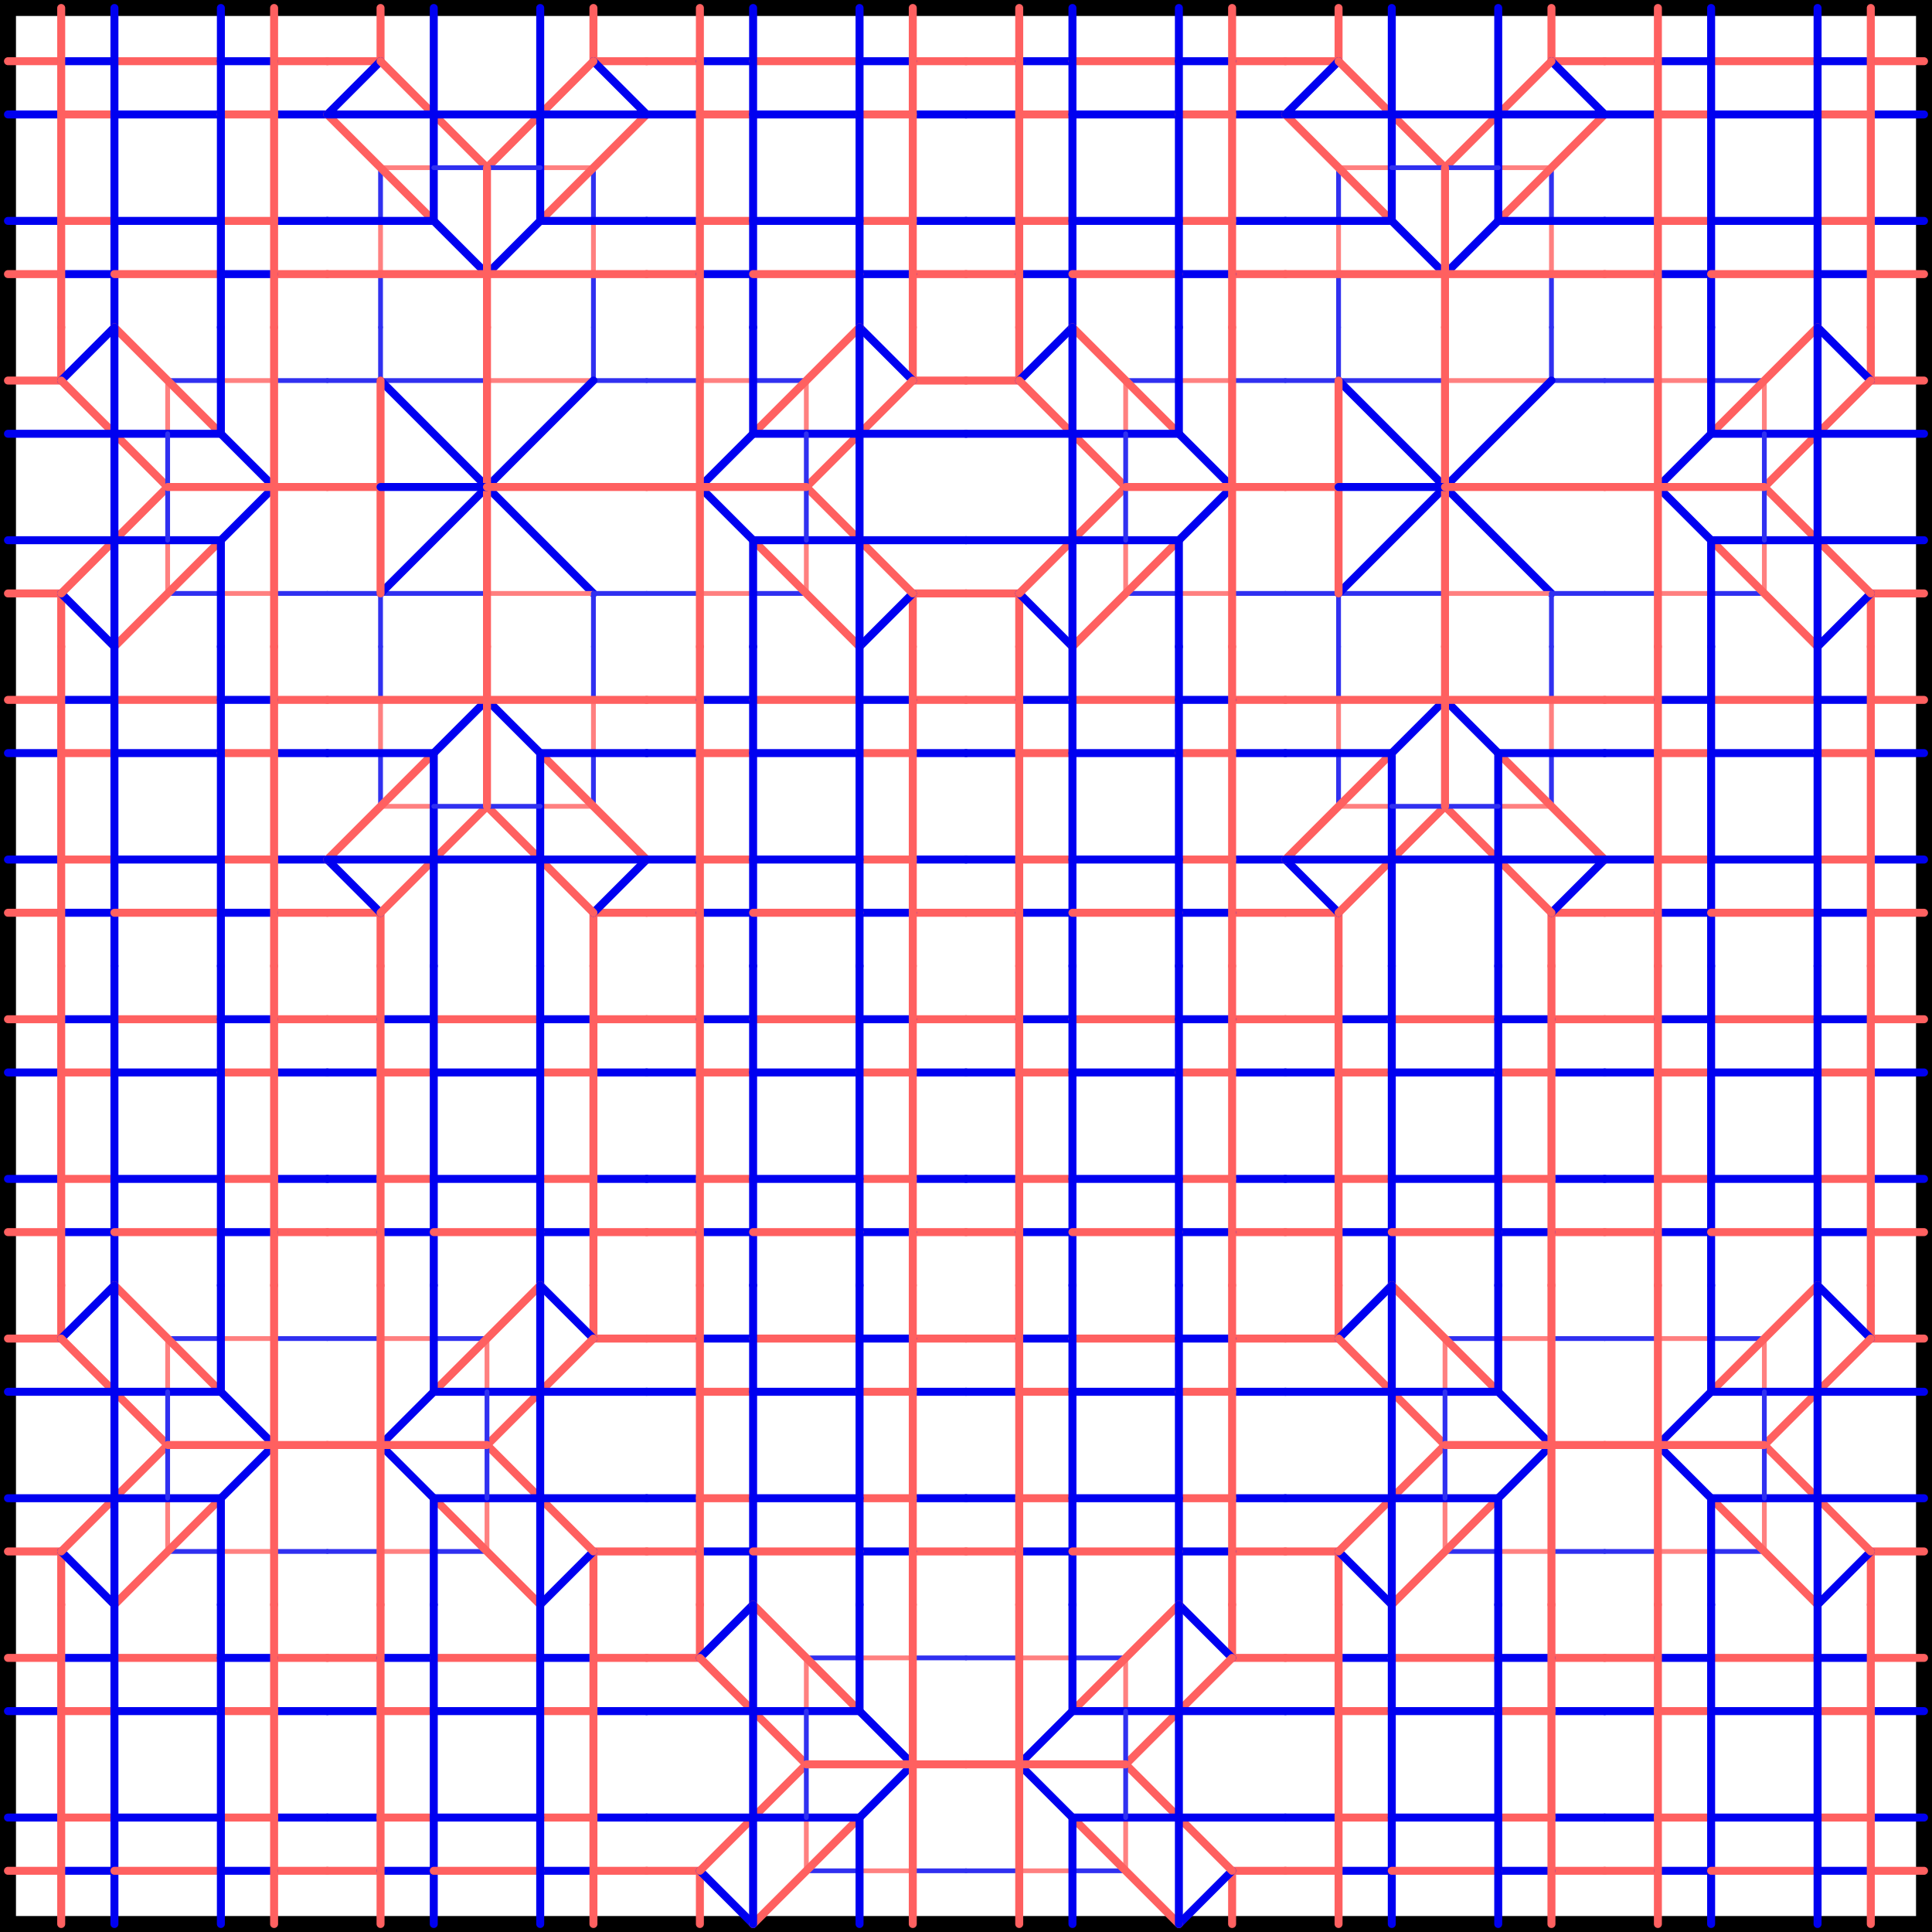 <svg xmlns="http://www.w3.org/2000/svg" version="1.1" xmlns:xlink="http://www.w3.org/1999/xlink" xmlns:svgjs="http://svgjs.com/svgjs" viewBox="-0.15 -0.15 36.3 36.3">
<style>
line, polygon { stroke-linecap: round; stroke-linejoin: round; }
.valley.f90 { stroke: #3030f0; stroke-width: 0.09; }
.valley.f180 { stroke: #0000f0; stroke-width: 0.15; }
.mountain.f90 { stroke: #ff8080; stroke-width: 0.09; }
.mountain.f180 { stroke: #ff6060; stroke-width: 0.15; }
.boundary { stroke: black; stroke-width: 0.3; fill: none; }

</style>
	<g transform="matrix(1,0,0,1,3,3)">
		<rect width="36" height="36" x="-3" y="-3" class="boundary"></rect>
		<g transform="matrix(1,0,0,1,0,0)">
			<line x1="-3" y1="-2" x2="-2" y2="-2" class="mountain f180"></line><line x1="-2" y1="-2" x2="-1" y2="-2" class="valley f180"></line><line x1="-3" y1="-1" x2="-2" y2="-1" class="valley f180"></line><line x1="-2" y1="-1" x2="-1" y2="-1" class="mountain f180"></line><line x1="-3" y1="2" x2="-2" y2="2" class="mountain f180"></line><line x1="-2" y1="2" x2="-1" y2="2" class="valley f180"></line><line x1="-3" y1="1" x2="-2" y2="1" class="valley f180"></line><line x1="-2" y1="1" x2="-1" y2="1" class="mountain f180"></line><line x1="-1" y1="-2" x2="1" y2="-2" class="mountain f180"></line><line x1="-1" y1="-1" x2="1" y2="-1" class="valley f180"></line><line x1="-2" y1="-3" x2="-2" y2="3" class="mountain f180"></line><line x1="-1" y1="-3" x2="-1" y2="3" class="valley f180"></line><line x1="3" y1="-2" x2="2" y2="-2" class="mountain f180"></line><line x1="2" y1="-2" x2="1" y2="-2" class="valley f180"></line><line x1="3" y1="-1" x2="2" y2="-1" class="valley f180"></line><line x1="2" y1="-1" x2="1" y2="-1" class="mountain f180"></line><line x1="3" y1="2" x2="2" y2="2" class="mountain f180"></line><line x1="2" y1="2" x2="1" y2="2" class="valley f180"></line><line x1="3" y1="1" x2="2" y2="1" class="valley f180"></line><line x1="2" y1="1" x2="1" y2="1" class="mountain f180"></line><line x1="-1" y1="2" x2="1" y2="2" class="mountain f180"></line><line x1="-1" y1="1" x2="1" y2="1" class="valley f180"></line><line x1="2" y1="-3" x2="2" y2="3" class="mountain f180"></line><line x1="1" y1="-3" x2="1" y2="3" class="valley f180"></line>
		</g>
		<g transform="matrix(1,0,0,1,0,6)">
			<line x1="-3" y1="-2" x2="-2" y2="-2" class="mountain f180"></line><line x1="-2" y1="-3" x2="-2" y2="-2" class="mountain f180"></line><line x1="-2" y1="-2" x2="-1" y2="-3" class="valley f180"></line><line x1="-2" y1="-2" x2="0" y2="0" class="mountain f180"></line><line x1="0" y1="-2" x2="0" y2="-1" class="mountain f90"></line><line x1="0" y1="-2" x2="1" y2="-2" class="valley f90"></line><line x1="1" y1="-2" x2="2" y2="-2" class="mountain f90"></line><line x1="2" y1="-2" x2="3" y2="-2" class="valley f90"></line><line x1="-1" y1="-3" x2="1" y2="-1" class="mountain f180"></line><line x1="1" y1="-1" x2="2" y2="0" class="valley f180"></line><line x1="-3" y1="-1" x2="1" y2="-1" class="valley f180"></line><line x1="1" y1="-3" x2="1" y2="-1" class="valley f180"></line><line x1="-3" y1="2" x2="-2" y2="2" class="mountain f180"></line><line x1="-2" y1="3" x2="-2" y2="2" class="mountain f180"></line><line x1="-2" y1="2" x2="-1" y2="3" class="valley f180"></line><line x1="-2" y1="2" x2="0" y2="0" class="mountain f180"></line><line x1="0" y1="2" x2="0" y2="1" class="mountain f90"></line><line x1="0" y1="2" x2="1" y2="2" class="valley f90"></line><line x1="1" y1="2" x2="2" y2="2" class="mountain f90"></line><line x1="2" y1="2" x2="3" y2="2" class="valley f90"></line><line x1="-1" y1="3" x2="1" y2="1" class="mountain f180"></line><line x1="1" y1="1" x2="2" y2="0" class="valley f180"></line><line x1="-3" y1="1" x2="1" y2="1" class="valley f180"></line><line x1="1" y1="3" x2="1" y2="1" class="valley f180"></line><line x1="-1" y1="-3" x2="-1" y2="3" class="valley f180"></line><line x1="0" y1="-1" x2="0" y2="1" class="valley f90"></line><line x1="2" y1="-3" x2="2" y2="3" class="mountain f180"></line><line x1="0" y1="0" x2="3" y2="0" class="mountain f180"></line>
		</g>
		<g transform="matrix(1,0,0,1,0,12)">
			<line x1="-3" y1="-2" x2="-2" y2="-2" class="mountain f180"></line><line x1="-2" y1="-2" x2="-1" y2="-2" class="valley f180"></line><line x1="-3" y1="-1" x2="-2" y2="-1" class="valley f180"></line><line x1="-2" y1="-1" x2="-1" y2="-1" class="mountain f180"></line><line x1="-3" y1="2" x2="-2" y2="2" class="mountain f180"></line><line x1="-2" y1="2" x2="-1" y2="2" class="valley f180"></line><line x1="-3" y1="1" x2="-2" y2="1" class="valley f180"></line><line x1="-2" y1="1" x2="-1" y2="1" class="mountain f180"></line><line x1="-1" y1="-2" x2="1" y2="-2" class="mountain f180"></line><line x1="-1" y1="-1" x2="1" y2="-1" class="valley f180"></line><line x1="-2" y1="-3" x2="-2" y2="3" class="mountain f180"></line><line x1="-1" y1="-3" x2="-1" y2="3" class="valley f180"></line><line x1="3" y1="-2" x2="2" y2="-2" class="mountain f180"></line><line x1="2" y1="-2" x2="1" y2="-2" class="valley f180"></line><line x1="3" y1="-1" x2="2" y2="-1" class="valley f180"></line><line x1="2" y1="-1" x2="1" y2="-1" class="mountain f180"></line><line x1="3" y1="2" x2="2" y2="2" class="mountain f180"></line><line x1="2" y1="2" x2="1" y2="2" class="valley f180"></line><line x1="3" y1="1" x2="2" y2="1" class="valley f180"></line><line x1="2" y1="1" x2="1" y2="1" class="mountain f180"></line><line x1="-1" y1="2" x2="1" y2="2" class="mountain f180"></line><line x1="-1" y1="1" x2="1" y2="1" class="valley f180"></line><line x1="2" y1="-3" x2="2" y2="3" class="mountain f180"></line><line x1="1" y1="-3" x2="1" y2="3" class="valley f180"></line>
		</g>
		<g transform="matrix(1,0,0,1,0,18)">
			<line x1="-3" y1="-2" x2="-2" y2="-2" class="mountain f180"></line><line x1="-2" y1="-2" x2="-1" y2="-2" class="valley f180"></line><line x1="-3" y1="-1" x2="-2" y2="-1" class="valley f180"></line><line x1="-2" y1="-1" x2="-1" y2="-1" class="mountain f180"></line><line x1="-3" y1="2" x2="-2" y2="2" class="mountain f180"></line><line x1="-2" y1="2" x2="-1" y2="2" class="valley f180"></line><line x1="-3" y1="1" x2="-2" y2="1" class="valley f180"></line><line x1="-2" y1="1" x2="-1" y2="1" class="mountain f180"></line><line x1="-1" y1="-2" x2="1" y2="-2" class="mountain f180"></line><line x1="-1" y1="-1" x2="1" y2="-1" class="valley f180"></line><line x1="-2" y1="-3" x2="-2" y2="3" class="mountain f180"></line><line x1="-1" y1="-3" x2="-1" y2="3" class="valley f180"></line><line x1="3" y1="-2" x2="2" y2="-2" class="mountain f180"></line><line x1="2" y1="-2" x2="1" y2="-2" class="valley f180"></line><line x1="3" y1="-1" x2="2" y2="-1" class="valley f180"></line><line x1="2" y1="-1" x2="1" y2="-1" class="mountain f180"></line><line x1="3" y1="2" x2="2" y2="2" class="mountain f180"></line><line x1="2" y1="2" x2="1" y2="2" class="valley f180"></line><line x1="3" y1="1" x2="2" y2="1" class="valley f180"></line><line x1="2" y1="1" x2="1" y2="1" class="mountain f180"></line><line x1="-1" y1="2" x2="1" y2="2" class="mountain f180"></line><line x1="-1" y1="1" x2="1" y2="1" class="valley f180"></line><line x1="2" y1="-3" x2="2" y2="3" class="mountain f180"></line><line x1="1" y1="-3" x2="1" y2="3" class="valley f180"></line>
		</g>
		<g transform="matrix(1,0,0,1,0,24)">
			<line x1="-3" y1="-2" x2="-2" y2="-2" class="mountain f180"></line><line x1="-2" y1="-3" x2="-2" y2="-2" class="mountain f180"></line><line x1="-2" y1="-2" x2="-1" y2="-3" class="valley f180"></line><line x1="-2" y1="-2" x2="0" y2="0" class="mountain f180"></line><line x1="0" y1="-2" x2="0" y2="-1" class="mountain f90"></line><line x1="0" y1="-2" x2="1" y2="-2" class="valley f90"></line><line x1="1" y1="-2" x2="2" y2="-2" class="mountain f90"></line><line x1="2" y1="-2" x2="3" y2="-2" class="valley f90"></line><line x1="-1" y1="-3" x2="1" y2="-1" class="mountain f180"></line><line x1="1" y1="-1" x2="2" y2="0" class="valley f180"></line><line x1="-3" y1="-1" x2="1" y2="-1" class="valley f180"></line><line x1="1" y1="-3" x2="1" y2="-1" class="valley f180"></line><line x1="-3" y1="2" x2="-2" y2="2" class="mountain f180"></line><line x1="-2" y1="3" x2="-2" y2="2" class="mountain f180"></line><line x1="-2" y1="2" x2="-1" y2="3" class="valley f180"></line><line x1="-2" y1="2" x2="0" y2="0" class="mountain f180"></line><line x1="0" y1="2" x2="0" y2="1" class="mountain f90"></line><line x1="0" y1="2" x2="1" y2="2" class="valley f90"></line><line x1="1" y1="2" x2="2" y2="2" class="mountain f90"></line><line x1="2" y1="2" x2="3" y2="2" class="valley f90"></line><line x1="-1" y1="3" x2="1" y2="1" class="mountain f180"></line><line x1="1" y1="1" x2="2" y2="0" class="valley f180"></line><line x1="-3" y1="1" x2="1" y2="1" class="valley f180"></line><line x1="1" y1="3" x2="1" y2="1" class="valley f180"></line><line x1="-1" y1="-3" x2="-1" y2="3" class="valley f180"></line><line x1="0" y1="-1" x2="0" y2="1" class="valley f90"></line><line x1="2" y1="-3" x2="2" y2="3" class="mountain f180"></line><line x1="0" y1="0" x2="3" y2="0" class="mountain f180"></line>
		</g>
		<g transform="matrix(1,0,0,1,0,30)">
			<line x1="-3" y1="-2" x2="-2" y2="-2" class="mountain f180"></line><line x1="-2" y1="-2" x2="-1" y2="-2" class="valley f180"></line><line x1="-3" y1="-1" x2="-2" y2="-1" class="valley f180"></line><line x1="-2" y1="-1" x2="-1" y2="-1" class="mountain f180"></line><line x1="-3" y1="2" x2="-2" y2="2" class="mountain f180"></line><line x1="-2" y1="2" x2="-1" y2="2" class="valley f180"></line><line x1="-3" y1="1" x2="-2" y2="1" class="valley f180"></line><line x1="-2" y1="1" x2="-1" y2="1" class="mountain f180"></line><line x1="-1" y1="-2" x2="1" y2="-2" class="mountain f180"></line><line x1="-1" y1="-1" x2="1" y2="-1" class="valley f180"></line><line x1="-2" y1="-3" x2="-2" y2="3" class="mountain f180"></line><line x1="-1" y1="-3" x2="-1" y2="3" class="valley f180"></line><line x1="3" y1="-2" x2="2" y2="-2" class="mountain f180"></line><line x1="2" y1="-2" x2="1" y2="-2" class="valley f180"></line><line x1="3" y1="-1" x2="2" y2="-1" class="valley f180"></line><line x1="2" y1="-1" x2="1" y2="-1" class="mountain f180"></line><line x1="3" y1="2" x2="2" y2="2" class="mountain f180"></line><line x1="2" y1="2" x2="1" y2="2" class="valley f180"></line><line x1="3" y1="1" x2="2" y2="1" class="valley f180"></line><line x1="2" y1="1" x2="1" y2="1" class="mountain f180"></line><line x1="-1" y1="2" x2="1" y2="2" class="mountain f180"></line><line x1="-1" y1="1" x2="1" y2="1" class="valley f180"></line><line x1="2" y1="-3" x2="2" y2="3" class="mountain f180"></line><line x1="1" y1="-3" x2="1" y2="3" class="valley f180"></line>
		</g>
		<g transform="matrix(6.123233995736766e-17,1,-1,6.123233995736766e-17,6,0)">
			<line x1="-3" y1="-2" x2="-2" y2="-2" class="mountain f180"></line><line x1="-2" y1="-3" x2="-2" y2="-2" class="mountain f180"></line><line x1="-2" y1="-2" x2="-1" y2="-3" class="valley f180"></line><line x1="-2" y1="-2" x2="0" y2="0" class="mountain f180"></line><line x1="0" y1="-2" x2="0" y2="-1" class="mountain f90"></line><line x1="0" y1="-2" x2="1" y2="-2" class="valley f90"></line><line x1="1" y1="-2" x2="2" y2="-2" class="mountain f90"></line><line x1="2" y1="-2" x2="3" y2="-2" class="valley f90"></line><line x1="-1" y1="-3" x2="1" y2="-1" class="mountain f180"></line><line x1="1" y1="-1" x2="2" y2="0" class="valley f180"></line><line x1="-3" y1="-1" x2="1" y2="-1" class="valley f180"></line><line x1="1" y1="-3" x2="1" y2="-1" class="valley f180"></line><line x1="-3" y1="2" x2="-2" y2="2" class="mountain f180"></line><line x1="-2" y1="3" x2="-2" y2="2" class="mountain f180"></line><line x1="-2" y1="2" x2="-1" y2="3" class="valley f180"></line><line x1="-2" y1="2" x2="0" y2="0" class="mountain f180"></line><line x1="0" y1="2" x2="0" y2="1" class="mountain f90"></line><line x1="0" y1="2" x2="1" y2="2" class="valley f90"></line><line x1="1" y1="2" x2="2" y2="2" class="mountain f90"></line><line x1="2" y1="2" x2="3" y2="2" class="valley f90"></line><line x1="-1" y1="3" x2="1" y2="1" class="mountain f180"></line><line x1="1" y1="1" x2="2" y2="0" class="valley f180"></line><line x1="-3" y1="1" x2="1" y2="1" class="valley f180"></line><line x1="1" y1="3" x2="1" y2="1" class="valley f180"></line><line x1="-1" y1="-3" x2="-1" y2="3" class="valley f180"></line><line x1="0" y1="-1" x2="0" y2="1" class="valley f90"></line><line x1="2" y1="-3" x2="2" y2="3" class="mountain f180"></line><line x1="0" y1="0" x2="3" y2="0" class="mountain f180"></line>
		</g>
		<g transform="matrix(1,0,0,1,6,6)">
			<line x1="-3" y1="-2" x2="0" y2="-2" class="valley f90"></line><line x1="0" y1="-2" x2="2" y2="-2" class="mountain f90"></line><line x1="2" y1="-2" x2="3" y2="-2" class="valley f90"></line><line x1="-2" y1="-3" x2="-2" y2="-2" class="valley f90"></line><line x1="-2" y1="-2" x2="2" y2="2" class="valley f180"></line><line x1="2" y1="-3" x2="2" y2="-2" class="valley f90"></line><line x1="-3" y1="2" x2="0" y2="2" class="valley f90"></line><line x1="0" y1="2" x2="2" y2="2" class="mountain f90"></line><line x1="2" y1="2" x2="3" y2="2" class="valley f90"></line><line x1="-2" y1="3" x2="-2" y2="2" class="valley f90"></line><line x1="-2" y1="2" x2="2" y2="-2" class="valley f180"></line><line x1="2" y1="3" x2="2" y2="2" class="valley f90"></line><line x1="-2" y1="-2" x2="-2" y2="2" class="mountain f180"></line><line x1="0" y1="-3" x2="0" y2="3" class="mountain f180"></line><line x1="-3" y1="0" x2="-2" y2="0" class="mountain f180"></line><line x1="-2" y1="0" x2="0" y2="0" class="valley f180"></line><line x1="0" y1="0" x2="3" y2="0" class="mountain f180"></line>
		</g>
		<g transform="matrix(6.123233995736766e-17,-1,1,6.123233995736766e-17,6,12)">
			<line x1="-3" y1="-2" x2="-2" y2="-2" class="mountain f180"></line><line x1="-2" y1="-3" x2="-2" y2="-2" class="mountain f180"></line><line x1="-2" y1="-2" x2="-1" y2="-3" class="valley f180"></line><line x1="-2" y1="-2" x2="0" y2="0" class="mountain f180"></line><line x1="0" y1="-2" x2="0" y2="-1" class="mountain f90"></line><line x1="0" y1="-2" x2="1" y2="-2" class="valley f90"></line><line x1="1" y1="-2" x2="2" y2="-2" class="mountain f90"></line><line x1="2" y1="-2" x2="3" y2="-2" class="valley f90"></line><line x1="-1" y1="-3" x2="1" y2="-1" class="mountain f180"></line><line x1="1" y1="-1" x2="2" y2="0" class="valley f180"></line><line x1="-3" y1="-1" x2="1" y2="-1" class="valley f180"></line><line x1="1" y1="-3" x2="1" y2="-1" class="valley f180"></line><line x1="-3" y1="2" x2="-2" y2="2" class="mountain f180"></line><line x1="-2" y1="3" x2="-2" y2="2" class="mountain f180"></line><line x1="-2" y1="2" x2="-1" y2="3" class="valley f180"></line><line x1="-2" y1="2" x2="0" y2="0" class="mountain f180"></line><line x1="0" y1="2" x2="0" y2="1" class="mountain f90"></line><line x1="0" y1="2" x2="1" y2="2" class="valley f90"></line><line x1="1" y1="2" x2="2" y2="2" class="mountain f90"></line><line x1="2" y1="2" x2="3" y2="2" class="valley f90"></line><line x1="-1" y1="3" x2="1" y2="1" class="mountain f180"></line><line x1="1" y1="1" x2="2" y2="0" class="valley f180"></line><line x1="-3" y1="1" x2="1" y2="1" class="valley f180"></line><line x1="1" y1="3" x2="1" y2="1" class="valley f180"></line><line x1="-1" y1="-3" x2="-1" y2="3" class="valley f180"></line><line x1="0" y1="-1" x2="0" y2="1" class="valley f90"></line><line x1="2" y1="-3" x2="2" y2="3" class="mountain f180"></line><line x1="0" y1="0" x2="3" y2="0" class="mountain f180"></line>
		</g>
		<g transform="matrix(1,0,0,1,6,18)">
			<line x1="-3" y1="-2" x2="-2" y2="-2" class="mountain f180"></line><line x1="-2" y1="-2" x2="-1" y2="-2" class="valley f180"></line><line x1="-3" y1="-1" x2="-2" y2="-1" class="valley f180"></line><line x1="-2" y1="-1" x2="-1" y2="-1" class="mountain f180"></line><line x1="-3" y1="2" x2="-2" y2="2" class="mountain f180"></line><line x1="-2" y1="2" x2="-1" y2="2" class="valley f180"></line><line x1="-3" y1="1" x2="-2" y2="1" class="valley f180"></line><line x1="-2" y1="1" x2="-1" y2="1" class="mountain f180"></line><line x1="-1" y1="-2" x2="1" y2="-2" class="mountain f180"></line><line x1="-1" y1="-1" x2="1" y2="-1" class="valley f180"></line><line x1="-2" y1="-3" x2="-2" y2="3" class="mountain f180"></line><line x1="-1" y1="-3" x2="-1" y2="3" class="valley f180"></line><line x1="3" y1="-2" x2="2" y2="-2" class="mountain f180"></line><line x1="2" y1="-2" x2="1" y2="-2" class="valley f180"></line><line x1="3" y1="-1" x2="2" y2="-1" class="valley f180"></line><line x1="2" y1="-1" x2="1" y2="-1" class="mountain f180"></line><line x1="3" y1="2" x2="2" y2="2" class="mountain f180"></line><line x1="2" y1="2" x2="1" y2="2" class="valley f180"></line><line x1="3" y1="1" x2="2" y2="1" class="valley f180"></line><line x1="2" y1="1" x2="1" y2="1" class="mountain f180"></line><line x1="-1" y1="2" x2="1" y2="2" class="mountain f180"></line><line x1="-1" y1="1" x2="1" y2="1" class="valley f180"></line><line x1="2" y1="-3" x2="2" y2="3" class="mountain f180"></line><line x1="1" y1="-3" x2="1" y2="3" class="valley f180"></line>
		</g>
		<g transform="matrix(-1,1.2246467991473532e-16,-1.2246467991473532e-16,-1,6,24)">
			<line x1="-3" y1="-2" x2="-2" y2="-2" class="mountain f180"></line><line x1="-2" y1="-3" x2="-2" y2="-2" class="mountain f180"></line><line x1="-2" y1="-2" x2="-1" y2="-3" class="valley f180"></line><line x1="-2" y1="-2" x2="0" y2="0" class="mountain f180"></line><line x1="0" y1="-2" x2="0" y2="-1" class="mountain f90"></line><line x1="0" y1="-2" x2="1" y2="-2" class="valley f90"></line><line x1="1" y1="-2" x2="2" y2="-2" class="mountain f90"></line><line x1="2" y1="-2" x2="3" y2="-2" class="valley f90"></line><line x1="-1" y1="-3" x2="1" y2="-1" class="mountain f180"></line><line x1="1" y1="-1" x2="2" y2="0" class="valley f180"></line><line x1="-3" y1="-1" x2="1" y2="-1" class="valley f180"></line><line x1="1" y1="-3" x2="1" y2="-1" class="valley f180"></line><line x1="-3" y1="2" x2="-2" y2="2" class="mountain f180"></line><line x1="-2" y1="3" x2="-2" y2="2" class="mountain f180"></line><line x1="-2" y1="2" x2="-1" y2="3" class="valley f180"></line><line x1="-2" y1="2" x2="0" y2="0" class="mountain f180"></line><line x1="0" y1="2" x2="0" y2="1" class="mountain f90"></line><line x1="0" y1="2" x2="1" y2="2" class="valley f90"></line><line x1="1" y1="2" x2="2" y2="2" class="mountain f90"></line><line x1="2" y1="2" x2="3" y2="2" class="valley f90"></line><line x1="-1" y1="3" x2="1" y2="1" class="mountain f180"></line><line x1="1" y1="1" x2="2" y2="0" class="valley f180"></line><line x1="-3" y1="1" x2="1" y2="1" class="valley f180"></line><line x1="1" y1="3" x2="1" y2="1" class="valley f180"></line><line x1="-1" y1="-3" x2="-1" y2="3" class="valley f180"></line><line x1="0" y1="-1" x2="0" y2="1" class="valley f90"></line><line x1="2" y1="-3" x2="2" y2="3" class="mountain f180"></line><line x1="0" y1="0" x2="3" y2="0" class="mountain f180"></line>
		</g>
		<g transform="matrix(1,0,0,1,6,30)">
			<line x1="-3" y1="-2" x2="-2" y2="-2" class="mountain f180"></line><line x1="-2" y1="-2" x2="-1" y2="-2" class="valley f180"></line><line x1="-3" y1="-1" x2="-2" y2="-1" class="valley f180"></line><line x1="-2" y1="-1" x2="-1" y2="-1" class="mountain f180"></line><line x1="-3" y1="2" x2="-2" y2="2" class="mountain f180"></line><line x1="-2" y1="2" x2="-1" y2="2" class="valley f180"></line><line x1="-3" y1="1" x2="-2" y2="1" class="valley f180"></line><line x1="-2" y1="1" x2="-1" y2="1" class="mountain f180"></line><line x1="-1" y1="-2" x2="1" y2="-2" class="mountain f180"></line><line x1="-1" y1="-1" x2="1" y2="-1" class="valley f180"></line><line x1="-2" y1="-3" x2="-2" y2="3" class="mountain f180"></line><line x1="-1" y1="-3" x2="-1" y2="3" class="valley f180"></line><line x1="3" y1="-2" x2="2" y2="-2" class="mountain f180"></line><line x1="2" y1="-2" x2="1" y2="-2" class="valley f180"></line><line x1="3" y1="-1" x2="2" y2="-1" class="valley f180"></line><line x1="2" y1="-1" x2="1" y2="-1" class="mountain f180"></line><line x1="3" y1="2" x2="2" y2="2" class="mountain f180"></line><line x1="2" y1="2" x2="1" y2="2" class="valley f180"></line><line x1="3" y1="1" x2="2" y2="1" class="valley f180"></line><line x1="2" y1="1" x2="1" y2="1" class="mountain f180"></line><line x1="-1" y1="2" x2="1" y2="2" class="mountain f180"></line><line x1="-1" y1="1" x2="1" y2="1" class="valley f180"></line><line x1="2" y1="-3" x2="2" y2="3" class="mountain f180"></line><line x1="1" y1="-3" x2="1" y2="3" class="valley f180"></line>
		</g>
		<g transform="matrix(1,0,0,1,12,0)">
			<line x1="-3" y1="-2" x2="-2" y2="-2" class="mountain f180"></line><line x1="-2" y1="-2" x2="-1" y2="-2" class="valley f180"></line><line x1="-3" y1="-1" x2="-2" y2="-1" class="valley f180"></line><line x1="-2" y1="-1" x2="-1" y2="-1" class="mountain f180"></line><line x1="-3" y1="2" x2="-2" y2="2" class="mountain f180"></line><line x1="-2" y1="2" x2="-1" y2="2" class="valley f180"></line><line x1="-3" y1="1" x2="-2" y2="1" class="valley f180"></line><line x1="-2" y1="1" x2="-1" y2="1" class="mountain f180"></line><line x1="-1" y1="-2" x2="1" y2="-2" class="mountain f180"></line><line x1="-1" y1="-1" x2="1" y2="-1" class="valley f180"></line><line x1="-2" y1="-3" x2="-2" y2="3" class="mountain f180"></line><line x1="-1" y1="-3" x2="-1" y2="3" class="valley f180"></line><line x1="3" y1="-2" x2="2" y2="-2" class="mountain f180"></line><line x1="2" y1="-2" x2="1" y2="-2" class="valley f180"></line><line x1="3" y1="-1" x2="2" y2="-1" class="valley f180"></line><line x1="2" y1="-1" x2="1" y2="-1" class="mountain f180"></line><line x1="3" y1="2" x2="2" y2="2" class="mountain f180"></line><line x1="2" y1="2" x2="1" y2="2" class="valley f180"></line><line x1="3" y1="1" x2="2" y2="1" class="valley f180"></line><line x1="2" y1="1" x2="1" y2="1" class="mountain f180"></line><line x1="-1" y1="2" x2="1" y2="2" class="mountain f180"></line><line x1="-1" y1="1" x2="1" y2="1" class="valley f180"></line><line x1="2" y1="-3" x2="2" y2="3" class="mountain f180"></line><line x1="1" y1="-3" x2="1" y2="3" class="valley f180"></line>
		</g>
		<g transform="matrix(-1,1.2246467991473532e-16,-1.2246467991473532e-16,-1,12,6)">
			<line x1="-3" y1="-2" x2="-2" y2="-2" class="mountain f180"></line><line x1="-2" y1="-3" x2="-2" y2="-2" class="mountain f180"></line><line x1="-2" y1="-2" x2="-1" y2="-3" class="valley f180"></line><line x1="-2" y1="-2" x2="0" y2="0" class="mountain f180"></line><line x1="0" y1="-2" x2="0" y2="-1" class="mountain f90"></line><line x1="0" y1="-2" x2="1" y2="-2" class="valley f90"></line><line x1="1" y1="-2" x2="2" y2="-2" class="mountain f90"></line><line x1="2" y1="-2" x2="3" y2="-2" class="valley f90"></line><line x1="-1" y1="-3" x2="1" y2="-1" class="mountain f180"></line><line x1="1" y1="-1" x2="2" y2="0" class="valley f180"></line><line x1="-3" y1="-1" x2="1" y2="-1" class="valley f180"></line><line x1="1" y1="-3" x2="1" y2="-1" class="valley f180"></line><line x1="-3" y1="2" x2="-2" y2="2" class="mountain f180"></line><line x1="-2" y1="3" x2="-2" y2="2" class="mountain f180"></line><line x1="-2" y1="2" x2="-1" y2="3" class="valley f180"></line><line x1="-2" y1="2" x2="0" y2="0" class="mountain f180"></line><line x1="0" y1="2" x2="0" y2="1" class="mountain f90"></line><line x1="0" y1="2" x2="1" y2="2" class="valley f90"></line><line x1="1" y1="2" x2="2" y2="2" class="mountain f90"></line><line x1="2" y1="2" x2="3" y2="2" class="valley f90"></line><line x1="-1" y1="3" x2="1" y2="1" class="mountain f180"></line><line x1="1" y1="1" x2="2" y2="0" class="valley f180"></line><line x1="-3" y1="1" x2="1" y2="1" class="valley f180"></line><line x1="1" y1="3" x2="1" y2="1" class="valley f180"></line><line x1="-1" y1="-3" x2="-1" y2="3" class="valley f180"></line><line x1="0" y1="-1" x2="0" y2="1" class="valley f90"></line><line x1="2" y1="-3" x2="2" y2="3" class="mountain f180"></line><line x1="0" y1="0" x2="3" y2="0" class="mountain f180"></line>
		</g>
		<g transform="matrix(1,0,0,1,12,12)">
			<line x1="-3" y1="-2" x2="-2" y2="-2" class="mountain f180"></line><line x1="-2" y1="-2" x2="-1" y2="-2" class="valley f180"></line><line x1="-3" y1="-1" x2="-2" y2="-1" class="valley f180"></line><line x1="-2" y1="-1" x2="-1" y2="-1" class="mountain f180"></line><line x1="-3" y1="2" x2="-2" y2="2" class="mountain f180"></line><line x1="-2" y1="2" x2="-1" y2="2" class="valley f180"></line><line x1="-3" y1="1" x2="-2" y2="1" class="valley f180"></line><line x1="-2" y1="1" x2="-1" y2="1" class="mountain f180"></line><line x1="-1" y1="-2" x2="1" y2="-2" class="mountain f180"></line><line x1="-1" y1="-1" x2="1" y2="-1" class="valley f180"></line><line x1="-2" y1="-3" x2="-2" y2="3" class="mountain f180"></line><line x1="-1" y1="-3" x2="-1" y2="3" class="valley f180"></line><line x1="3" y1="-2" x2="2" y2="-2" class="mountain f180"></line><line x1="2" y1="-2" x2="1" y2="-2" class="valley f180"></line><line x1="3" y1="-1" x2="2" y2="-1" class="valley f180"></line><line x1="2" y1="-1" x2="1" y2="-1" class="mountain f180"></line><line x1="3" y1="2" x2="2" y2="2" class="mountain f180"></line><line x1="2" y1="2" x2="1" y2="2" class="valley f180"></line><line x1="3" y1="1" x2="2" y2="1" class="valley f180"></line><line x1="2" y1="1" x2="1" y2="1" class="mountain f180"></line><line x1="-1" y1="2" x2="1" y2="2" class="mountain f180"></line><line x1="-1" y1="1" x2="1" y2="1" class="valley f180"></line><line x1="2" y1="-3" x2="2" y2="3" class="mountain f180"></line><line x1="1" y1="-3" x2="1" y2="3" class="valley f180"></line>
		</g>
		<g transform="matrix(1,0,0,1,12,18)">
			<line x1="-3" y1="-2" x2="-2" y2="-2" class="mountain f180"></line><line x1="-2" y1="-2" x2="-1" y2="-2" class="valley f180"></line><line x1="-3" y1="-1" x2="-2" y2="-1" class="valley f180"></line><line x1="-2" y1="-1" x2="-1" y2="-1" class="mountain f180"></line><line x1="-3" y1="2" x2="-2" y2="2" class="mountain f180"></line><line x1="-2" y1="2" x2="-1" y2="2" class="valley f180"></line><line x1="-3" y1="1" x2="-2" y2="1" class="valley f180"></line><line x1="-2" y1="1" x2="-1" y2="1" class="mountain f180"></line><line x1="-1" y1="-2" x2="1" y2="-2" class="mountain f180"></line><line x1="-1" y1="-1" x2="1" y2="-1" class="valley f180"></line><line x1="-2" y1="-3" x2="-2" y2="3" class="mountain f180"></line><line x1="-1" y1="-3" x2="-1" y2="3" class="valley f180"></line><line x1="3" y1="-2" x2="2" y2="-2" class="mountain f180"></line><line x1="2" y1="-2" x2="1" y2="-2" class="valley f180"></line><line x1="3" y1="-1" x2="2" y2="-1" class="valley f180"></line><line x1="2" y1="-1" x2="1" y2="-1" class="mountain f180"></line><line x1="3" y1="2" x2="2" y2="2" class="mountain f180"></line><line x1="2" y1="2" x2="1" y2="2" class="valley f180"></line><line x1="3" y1="1" x2="2" y2="1" class="valley f180"></line><line x1="2" y1="1" x2="1" y2="1" class="mountain f180"></line><line x1="-1" y1="2" x2="1" y2="2" class="mountain f180"></line><line x1="-1" y1="1" x2="1" y2="1" class="valley f180"></line><line x1="2" y1="-3" x2="2" y2="3" class="mountain f180"></line><line x1="1" y1="-3" x2="1" y2="3" class="valley f180"></line>
		</g>
		<g transform="matrix(1,0,0,1,12,24)">
			<line x1="-3" y1="-2" x2="-2" y2="-2" class="mountain f180"></line><line x1="-2" y1="-2" x2="-1" y2="-2" class="valley f180"></line><line x1="-3" y1="-1" x2="-2" y2="-1" class="valley f180"></line><line x1="-2" y1="-1" x2="-1" y2="-1" class="mountain f180"></line><line x1="-3" y1="2" x2="-2" y2="2" class="mountain f180"></line><line x1="-2" y1="2" x2="-1" y2="2" class="valley f180"></line><line x1="-3" y1="1" x2="-2" y2="1" class="valley f180"></line><line x1="-2" y1="1" x2="-1" y2="1" class="mountain f180"></line><line x1="-1" y1="-2" x2="1" y2="-2" class="mountain f180"></line><line x1="-1" y1="-1" x2="1" y2="-1" class="valley f180"></line><line x1="-2" y1="-3" x2="-2" y2="3" class="mountain f180"></line><line x1="-1" y1="-3" x2="-1" y2="3" class="valley f180"></line><line x1="3" y1="-2" x2="2" y2="-2" class="mountain f180"></line><line x1="2" y1="-2" x2="1" y2="-2" class="valley f180"></line><line x1="3" y1="-1" x2="2" y2="-1" class="valley f180"></line><line x1="2" y1="-1" x2="1" y2="-1" class="mountain f180"></line><line x1="3" y1="2" x2="2" y2="2" class="mountain f180"></line><line x1="2" y1="2" x2="1" y2="2" class="valley f180"></line><line x1="3" y1="1" x2="2" y2="1" class="valley f180"></line><line x1="2" y1="1" x2="1" y2="1" class="mountain f180"></line><line x1="-1" y1="2" x2="1" y2="2" class="mountain f180"></line><line x1="-1" y1="1" x2="1" y2="1" class="valley f180"></line><line x1="2" y1="-3" x2="2" y2="3" class="mountain f180"></line><line x1="1" y1="-3" x2="1" y2="3" class="valley f180"></line>
		</g>
		<g transform="matrix(1,0,0,1,12,30)">
			<line x1="-3" y1="-2" x2="-2" y2="-2" class="mountain f180"></line><line x1="-2" y1="-3" x2="-2" y2="-2" class="mountain f180"></line><line x1="-2" y1="-2" x2="-1" y2="-3" class="valley f180"></line><line x1="-2" y1="-2" x2="0" y2="0" class="mountain f180"></line><line x1="0" y1="-2" x2="0" y2="-1" class="mountain f90"></line><line x1="0" y1="-2" x2="1" y2="-2" class="valley f90"></line><line x1="1" y1="-2" x2="2" y2="-2" class="mountain f90"></line><line x1="2" y1="-2" x2="3" y2="-2" class="valley f90"></line><line x1="-1" y1="-3" x2="1" y2="-1" class="mountain f180"></line><line x1="1" y1="-1" x2="2" y2="0" class="valley f180"></line><line x1="-3" y1="-1" x2="1" y2="-1" class="valley f180"></line><line x1="1" y1="-3" x2="1" y2="-1" class="valley f180"></line><line x1="-3" y1="2" x2="-2" y2="2" class="mountain f180"></line><line x1="-2" y1="3" x2="-2" y2="2" class="mountain f180"></line><line x1="-2" y1="2" x2="-1" y2="3" class="valley f180"></line><line x1="-2" y1="2" x2="0" y2="0" class="mountain f180"></line><line x1="0" y1="2" x2="0" y2="1" class="mountain f90"></line><line x1="0" y1="2" x2="1" y2="2" class="valley f90"></line><line x1="1" y1="2" x2="2" y2="2" class="mountain f90"></line><line x1="2" y1="2" x2="3" y2="2" class="valley f90"></line><line x1="-1" y1="3" x2="1" y2="1" class="mountain f180"></line><line x1="1" y1="1" x2="2" y2="0" class="valley f180"></line><line x1="-3" y1="1" x2="1" y2="1" class="valley f180"></line><line x1="1" y1="3" x2="1" y2="1" class="valley f180"></line><line x1="-1" y1="-3" x2="-1" y2="3" class="valley f180"></line><line x1="0" y1="-1" x2="0" y2="1" class="valley f90"></line><line x1="2" y1="-3" x2="2" y2="3" class="mountain f180"></line><line x1="0" y1="0" x2="3" y2="0" class="mountain f180"></line>
		</g>
		<g transform="matrix(1,0,0,1,18,0)">
			<line x1="-3" y1="-2" x2="-2" y2="-2" class="mountain f180"></line><line x1="-2" y1="-2" x2="-1" y2="-2" class="valley f180"></line><line x1="-3" y1="-1" x2="-2" y2="-1" class="valley f180"></line><line x1="-2" y1="-1" x2="-1" y2="-1" class="mountain f180"></line><line x1="-3" y1="2" x2="-2" y2="2" class="mountain f180"></line><line x1="-2" y1="2" x2="-1" y2="2" class="valley f180"></line><line x1="-3" y1="1" x2="-2" y2="1" class="valley f180"></line><line x1="-2" y1="1" x2="-1" y2="1" class="mountain f180"></line><line x1="-1" y1="-2" x2="1" y2="-2" class="mountain f180"></line><line x1="-1" y1="-1" x2="1" y2="-1" class="valley f180"></line><line x1="-2" y1="-3" x2="-2" y2="3" class="mountain f180"></line><line x1="-1" y1="-3" x2="-1" y2="3" class="valley f180"></line><line x1="3" y1="-2" x2="2" y2="-2" class="mountain f180"></line><line x1="2" y1="-2" x2="1" y2="-2" class="valley f180"></line><line x1="3" y1="-1" x2="2" y2="-1" class="valley f180"></line><line x1="2" y1="-1" x2="1" y2="-1" class="mountain f180"></line><line x1="3" y1="2" x2="2" y2="2" class="mountain f180"></line><line x1="2" y1="2" x2="1" y2="2" class="valley f180"></line><line x1="3" y1="1" x2="2" y2="1" class="valley f180"></line><line x1="2" y1="1" x2="1" y2="1" class="mountain f180"></line><line x1="-1" y1="2" x2="1" y2="2" class="mountain f180"></line><line x1="-1" y1="1" x2="1" y2="1" class="valley f180"></line><line x1="2" y1="-3" x2="2" y2="3" class="mountain f180"></line><line x1="1" y1="-3" x2="1" y2="3" class="valley f180"></line>
		</g>
		<g transform="matrix(1,0,0,1,18,6)">
			<line x1="-3" y1="-2" x2="-2" y2="-2" class="mountain f180"></line><line x1="-2" y1="-3" x2="-2" y2="-2" class="mountain f180"></line><line x1="-2" y1="-2" x2="-1" y2="-3" class="valley f180"></line><line x1="-2" y1="-2" x2="0" y2="0" class="mountain f180"></line><line x1="0" y1="-2" x2="0" y2="-1" class="mountain f90"></line><line x1="0" y1="-2" x2="1" y2="-2" class="valley f90"></line><line x1="1" y1="-2" x2="2" y2="-2" class="mountain f90"></line><line x1="2" y1="-2" x2="3" y2="-2" class="valley f90"></line><line x1="-1" y1="-3" x2="1" y2="-1" class="mountain f180"></line><line x1="1" y1="-1" x2="2" y2="0" class="valley f180"></line><line x1="-3" y1="-1" x2="1" y2="-1" class="valley f180"></line><line x1="1" y1="-3" x2="1" y2="-1" class="valley f180"></line><line x1="-3" y1="2" x2="-2" y2="2" class="mountain f180"></line><line x1="-2" y1="3" x2="-2" y2="2" class="mountain f180"></line><line x1="-2" y1="2" x2="-1" y2="3" class="valley f180"></line><line x1="-2" y1="2" x2="0" y2="0" class="mountain f180"></line><line x1="0" y1="2" x2="0" y2="1" class="mountain f90"></line><line x1="0" y1="2" x2="1" y2="2" class="valley f90"></line><line x1="1" y1="2" x2="2" y2="2" class="mountain f90"></line><line x1="2" y1="2" x2="3" y2="2" class="valley f90"></line><line x1="-1" y1="3" x2="1" y2="1" class="mountain f180"></line><line x1="1" y1="1" x2="2" y2="0" class="valley f180"></line><line x1="-3" y1="1" x2="1" y2="1" class="valley f180"></line><line x1="1" y1="3" x2="1" y2="1" class="valley f180"></line><line x1="-1" y1="-3" x2="-1" y2="3" class="valley f180"></line><line x1="0" y1="-1" x2="0" y2="1" class="valley f90"></line><line x1="2" y1="-3" x2="2" y2="3" class="mountain f180"></line><line x1="0" y1="0" x2="3" y2="0" class="mountain f180"></line>
		</g>
		<g transform="matrix(1,0,0,1,18,12)">
			<line x1="-3" y1="-2" x2="-2" y2="-2" class="mountain f180"></line><line x1="-2" y1="-2" x2="-1" y2="-2" class="valley f180"></line><line x1="-3" y1="-1" x2="-2" y2="-1" class="valley f180"></line><line x1="-2" y1="-1" x2="-1" y2="-1" class="mountain f180"></line><line x1="-3" y1="2" x2="-2" y2="2" class="mountain f180"></line><line x1="-2" y1="2" x2="-1" y2="2" class="valley f180"></line><line x1="-3" y1="1" x2="-2" y2="1" class="valley f180"></line><line x1="-2" y1="1" x2="-1" y2="1" class="mountain f180"></line><line x1="-1" y1="-2" x2="1" y2="-2" class="mountain f180"></line><line x1="-1" y1="-1" x2="1" y2="-1" class="valley f180"></line><line x1="-2" y1="-3" x2="-2" y2="3" class="mountain f180"></line><line x1="-1" y1="-3" x2="-1" y2="3" class="valley f180"></line><line x1="3" y1="-2" x2="2" y2="-2" class="mountain f180"></line><line x1="2" y1="-2" x2="1" y2="-2" class="valley f180"></line><line x1="3" y1="-1" x2="2" y2="-1" class="valley f180"></line><line x1="2" y1="-1" x2="1" y2="-1" class="mountain f180"></line><line x1="3" y1="2" x2="2" y2="2" class="mountain f180"></line><line x1="2" y1="2" x2="1" y2="2" class="valley f180"></line><line x1="3" y1="1" x2="2" y2="1" class="valley f180"></line><line x1="2" y1="1" x2="1" y2="1" class="mountain f180"></line><line x1="-1" y1="2" x2="1" y2="2" class="mountain f180"></line><line x1="-1" y1="1" x2="1" y2="1" class="valley f180"></line><line x1="2" y1="-3" x2="2" y2="3" class="mountain f180"></line><line x1="1" y1="-3" x2="1" y2="3" class="valley f180"></line>
		</g>
		<g transform="matrix(1,0,0,1,18,18)">
			<line x1="-3" y1="-2" x2="-2" y2="-2" class="mountain f180"></line><line x1="-2" y1="-2" x2="-1" y2="-2" class="valley f180"></line><line x1="-3" y1="-1" x2="-2" y2="-1" class="valley f180"></line><line x1="-2" y1="-1" x2="-1" y2="-1" class="mountain f180"></line><line x1="-3" y1="2" x2="-2" y2="2" class="mountain f180"></line><line x1="-2" y1="2" x2="-1" y2="2" class="valley f180"></line><line x1="-3" y1="1" x2="-2" y2="1" class="valley f180"></line><line x1="-2" y1="1" x2="-1" y2="1" class="mountain f180"></line><line x1="-1" y1="-2" x2="1" y2="-2" class="mountain f180"></line><line x1="-1" y1="-1" x2="1" y2="-1" class="valley f180"></line><line x1="-2" y1="-3" x2="-2" y2="3" class="mountain f180"></line><line x1="-1" y1="-3" x2="-1" y2="3" class="valley f180"></line><line x1="3" y1="-2" x2="2" y2="-2" class="mountain f180"></line><line x1="2" y1="-2" x2="1" y2="-2" class="valley f180"></line><line x1="3" y1="-1" x2="2" y2="-1" class="valley f180"></line><line x1="2" y1="-1" x2="1" y2="-1" class="mountain f180"></line><line x1="3" y1="2" x2="2" y2="2" class="mountain f180"></line><line x1="2" y1="2" x2="1" y2="2" class="valley f180"></line><line x1="3" y1="1" x2="2" y2="1" class="valley f180"></line><line x1="2" y1="1" x2="1" y2="1" class="mountain f180"></line><line x1="-1" y1="2" x2="1" y2="2" class="mountain f180"></line><line x1="-1" y1="1" x2="1" y2="1" class="valley f180"></line><line x1="2" y1="-3" x2="2" y2="3" class="mountain f180"></line><line x1="1" y1="-3" x2="1" y2="3" class="valley f180"></line>
		</g>
		<g transform="matrix(1,0,0,1,18,24)">
			<line x1="-3" y1="-2" x2="-2" y2="-2" class="mountain f180"></line><line x1="-2" y1="-2" x2="-1" y2="-2" class="valley f180"></line><line x1="-3" y1="-1" x2="-2" y2="-1" class="valley f180"></line><line x1="-2" y1="-1" x2="-1" y2="-1" class="mountain f180"></line><line x1="-3" y1="2" x2="-2" y2="2" class="mountain f180"></line><line x1="-2" y1="2" x2="-1" y2="2" class="valley f180"></line><line x1="-3" y1="1" x2="-2" y2="1" class="valley f180"></line><line x1="-2" y1="1" x2="-1" y2="1" class="mountain f180"></line><line x1="-1" y1="-2" x2="1" y2="-2" class="mountain f180"></line><line x1="-1" y1="-1" x2="1" y2="-1" class="valley f180"></line><line x1="-2" y1="-3" x2="-2" y2="3" class="mountain f180"></line><line x1="-1" y1="-3" x2="-1" y2="3" class="valley f180"></line><line x1="3" y1="-2" x2="2" y2="-2" class="mountain f180"></line><line x1="2" y1="-2" x2="1" y2="-2" class="valley f180"></line><line x1="3" y1="-1" x2="2" y2="-1" class="valley f180"></line><line x1="2" y1="-1" x2="1" y2="-1" class="mountain f180"></line><line x1="3" y1="2" x2="2" y2="2" class="mountain f180"></line><line x1="2" y1="2" x2="1" y2="2" class="valley f180"></line><line x1="3" y1="1" x2="2" y2="1" class="valley f180"></line><line x1="2" y1="1" x2="1" y2="1" class="mountain f180"></line><line x1="-1" y1="2" x2="1" y2="2" class="mountain f180"></line><line x1="-1" y1="1" x2="1" y2="1" class="valley f180"></line><line x1="2" y1="-3" x2="2" y2="3" class="mountain f180"></line><line x1="1" y1="-3" x2="1" y2="3" class="valley f180"></line>
		</g>
		<g transform="matrix(-1,1.2246467991473532e-16,-1.2246467991473532e-16,-1,18,30)">
			<line x1="-3" y1="-2" x2="-2" y2="-2" class="mountain f180"></line><line x1="-2" y1="-3" x2="-2" y2="-2" class="mountain f180"></line><line x1="-2" y1="-2" x2="-1" y2="-3" class="valley f180"></line><line x1="-2" y1="-2" x2="0" y2="0" class="mountain f180"></line><line x1="0" y1="-2" x2="0" y2="-1" class="mountain f90"></line><line x1="0" y1="-2" x2="1" y2="-2" class="valley f90"></line><line x1="1" y1="-2" x2="2" y2="-2" class="mountain f90"></line><line x1="2" y1="-2" x2="3" y2="-2" class="valley f90"></line><line x1="-1" y1="-3" x2="1" y2="-1" class="mountain f180"></line><line x1="1" y1="-1" x2="2" y2="0" class="valley f180"></line><line x1="-3" y1="-1" x2="1" y2="-1" class="valley f180"></line><line x1="1" y1="-3" x2="1" y2="-1" class="valley f180"></line><line x1="-3" y1="2" x2="-2" y2="2" class="mountain f180"></line><line x1="-2" y1="3" x2="-2" y2="2" class="mountain f180"></line><line x1="-2" y1="2" x2="-1" y2="3" class="valley f180"></line><line x1="-2" y1="2" x2="0" y2="0" class="mountain f180"></line><line x1="0" y1="2" x2="0" y2="1" class="mountain f90"></line><line x1="0" y1="2" x2="1" y2="2" class="valley f90"></line><line x1="1" y1="2" x2="2" y2="2" class="mountain f90"></line><line x1="2" y1="2" x2="3" y2="2" class="valley f90"></line><line x1="-1" y1="3" x2="1" y2="1" class="mountain f180"></line><line x1="1" y1="1" x2="2" y2="0" class="valley f180"></line><line x1="-3" y1="1" x2="1" y2="1" class="valley f180"></line><line x1="1" y1="3" x2="1" y2="1" class="valley f180"></line><line x1="-1" y1="-3" x2="-1" y2="3" class="valley f180"></line><line x1="0" y1="-1" x2="0" y2="1" class="valley f90"></line><line x1="2" y1="-3" x2="2" y2="3" class="mountain f180"></line><line x1="0" y1="0" x2="3" y2="0" class="mountain f180"></line>
		</g>
		<g transform="matrix(6.123233995736766e-17,1,-1,6.123233995736766e-17,24,0)">
			<line x1="-3" y1="-2" x2="-2" y2="-2" class="mountain f180"></line><line x1="-2" y1="-3" x2="-2" y2="-2" class="mountain f180"></line><line x1="-2" y1="-2" x2="-1" y2="-3" class="valley f180"></line><line x1="-2" y1="-2" x2="0" y2="0" class="mountain f180"></line><line x1="0" y1="-2" x2="0" y2="-1" class="mountain f90"></line><line x1="0" y1="-2" x2="1" y2="-2" class="valley f90"></line><line x1="1" y1="-2" x2="2" y2="-2" class="mountain f90"></line><line x1="2" y1="-2" x2="3" y2="-2" class="valley f90"></line><line x1="-1" y1="-3" x2="1" y2="-1" class="mountain f180"></line><line x1="1" y1="-1" x2="2" y2="0" class="valley f180"></line><line x1="-3" y1="-1" x2="1" y2="-1" class="valley f180"></line><line x1="1" y1="-3" x2="1" y2="-1" class="valley f180"></line><line x1="-3" y1="2" x2="-2" y2="2" class="mountain f180"></line><line x1="-2" y1="3" x2="-2" y2="2" class="mountain f180"></line><line x1="-2" y1="2" x2="-1" y2="3" class="valley f180"></line><line x1="-2" y1="2" x2="0" y2="0" class="mountain f180"></line><line x1="0" y1="2" x2="0" y2="1" class="mountain f90"></line><line x1="0" y1="2" x2="1" y2="2" class="valley f90"></line><line x1="1" y1="2" x2="2" y2="2" class="mountain f90"></line><line x1="2" y1="2" x2="3" y2="2" class="valley f90"></line><line x1="-1" y1="3" x2="1" y2="1" class="mountain f180"></line><line x1="1" y1="1" x2="2" y2="0" class="valley f180"></line><line x1="-3" y1="1" x2="1" y2="1" class="valley f180"></line><line x1="1" y1="3" x2="1" y2="1" class="valley f180"></line><line x1="-1" y1="-3" x2="-1" y2="3" class="valley f180"></line><line x1="0" y1="-1" x2="0" y2="1" class="valley f90"></line><line x1="2" y1="-3" x2="2" y2="3" class="mountain f180"></line><line x1="0" y1="0" x2="3" y2="0" class="mountain f180"></line>
		</g>
		<g transform="matrix(1,0,0,1,24,6)">
			<line x1="-3" y1="-2" x2="0" y2="-2" class="valley f90"></line><line x1="0" y1="-2" x2="2" y2="-2" class="mountain f90"></line><line x1="2" y1="-2" x2="3" y2="-2" class="valley f90"></line><line x1="-2" y1="-3" x2="-2" y2="-2" class="valley f90"></line><line x1="-2" y1="-2" x2="2" y2="2" class="valley f180"></line><line x1="2" y1="-3" x2="2" y2="-2" class="valley f90"></line><line x1="-3" y1="2" x2="0" y2="2" class="valley f90"></line><line x1="0" y1="2" x2="2" y2="2" class="mountain f90"></line><line x1="2" y1="2" x2="3" y2="2" class="valley f90"></line><line x1="-2" y1="3" x2="-2" y2="2" class="valley f90"></line><line x1="-2" y1="2" x2="2" y2="-2" class="valley f180"></line><line x1="2" y1="3" x2="2" y2="2" class="valley f90"></line><line x1="-2" y1="-2" x2="-2" y2="2" class="mountain f180"></line><line x1="0" y1="-3" x2="0" y2="3" class="mountain f180"></line><line x1="-3" y1="0" x2="-2" y2="0" class="mountain f180"></line><line x1="-2" y1="0" x2="0" y2="0" class="valley f180"></line><line x1="0" y1="0" x2="3" y2="0" class="mountain f180"></line>
		</g>
		<g transform="matrix(6.123233995736766e-17,-1,1,6.123233995736766e-17,24,12)">
			<line x1="-3" y1="-2" x2="-2" y2="-2" class="mountain f180"></line><line x1="-2" y1="-3" x2="-2" y2="-2" class="mountain f180"></line><line x1="-2" y1="-2" x2="-1" y2="-3" class="valley f180"></line><line x1="-2" y1="-2" x2="0" y2="0" class="mountain f180"></line><line x1="0" y1="-2" x2="0" y2="-1" class="mountain f90"></line><line x1="0" y1="-2" x2="1" y2="-2" class="valley f90"></line><line x1="1" y1="-2" x2="2" y2="-2" class="mountain f90"></line><line x1="2" y1="-2" x2="3" y2="-2" class="valley f90"></line><line x1="-1" y1="-3" x2="1" y2="-1" class="mountain f180"></line><line x1="1" y1="-1" x2="2" y2="0" class="valley f180"></line><line x1="-3" y1="-1" x2="1" y2="-1" class="valley f180"></line><line x1="1" y1="-3" x2="1" y2="-1" class="valley f180"></line><line x1="-3" y1="2" x2="-2" y2="2" class="mountain f180"></line><line x1="-2" y1="3" x2="-2" y2="2" class="mountain f180"></line><line x1="-2" y1="2" x2="-1" y2="3" class="valley f180"></line><line x1="-2" y1="2" x2="0" y2="0" class="mountain f180"></line><line x1="0" y1="2" x2="0" y2="1" class="mountain f90"></line><line x1="0" y1="2" x2="1" y2="2" class="valley f90"></line><line x1="1" y1="2" x2="2" y2="2" class="mountain f90"></line><line x1="2" y1="2" x2="3" y2="2" class="valley f90"></line><line x1="-1" y1="3" x2="1" y2="1" class="mountain f180"></line><line x1="1" y1="1" x2="2" y2="0" class="valley f180"></line><line x1="-3" y1="1" x2="1" y2="1" class="valley f180"></line><line x1="1" y1="3" x2="1" y2="1" class="valley f180"></line><line x1="-1" y1="-3" x2="-1" y2="3" class="valley f180"></line><line x1="0" y1="-1" x2="0" y2="1" class="valley f90"></line><line x1="2" y1="-3" x2="2" y2="3" class="mountain f180"></line><line x1="0" y1="0" x2="3" y2="0" class="mountain f180"></line>
		</g>
		<g transform="matrix(1,0,0,1,24,18)">
			<line x1="-3" y1="-2" x2="-2" y2="-2" class="mountain f180"></line><line x1="-2" y1="-2" x2="-1" y2="-2" class="valley f180"></line><line x1="-3" y1="-1" x2="-2" y2="-1" class="valley f180"></line><line x1="-2" y1="-1" x2="-1" y2="-1" class="mountain f180"></line><line x1="-3" y1="2" x2="-2" y2="2" class="mountain f180"></line><line x1="-2" y1="2" x2="-1" y2="2" class="valley f180"></line><line x1="-3" y1="1" x2="-2" y2="1" class="valley f180"></line><line x1="-2" y1="1" x2="-1" y2="1" class="mountain f180"></line><line x1="-1" y1="-2" x2="1" y2="-2" class="mountain f180"></line><line x1="-1" y1="-1" x2="1" y2="-1" class="valley f180"></line><line x1="-2" y1="-3" x2="-2" y2="3" class="mountain f180"></line><line x1="-1" y1="-3" x2="-1" y2="3" class="valley f180"></line><line x1="3" y1="-2" x2="2" y2="-2" class="mountain f180"></line><line x1="2" y1="-2" x2="1" y2="-2" class="valley f180"></line><line x1="3" y1="-1" x2="2" y2="-1" class="valley f180"></line><line x1="2" y1="-1" x2="1" y2="-1" class="mountain f180"></line><line x1="3" y1="2" x2="2" y2="2" class="mountain f180"></line><line x1="2" y1="2" x2="1" y2="2" class="valley f180"></line><line x1="3" y1="1" x2="2" y2="1" class="valley f180"></line><line x1="2" y1="1" x2="1" y2="1" class="mountain f180"></line><line x1="-1" y1="2" x2="1" y2="2" class="mountain f180"></line><line x1="-1" y1="1" x2="1" y2="1" class="valley f180"></line><line x1="2" y1="-3" x2="2" y2="3" class="mountain f180"></line><line x1="1" y1="-3" x2="1" y2="3" class="valley f180"></line>
		</g>
		<g transform="matrix(1,0,0,1,24,24)">
			<line x1="-3" y1="-2" x2="-2" y2="-2" class="mountain f180"></line><line x1="-2" y1="-3" x2="-2" y2="-2" class="mountain f180"></line><line x1="-2" y1="-2" x2="-1" y2="-3" class="valley f180"></line><line x1="-2" y1="-2" x2="0" y2="0" class="mountain f180"></line><line x1="0" y1="-2" x2="0" y2="-1" class="mountain f90"></line><line x1="0" y1="-2" x2="1" y2="-2" class="valley f90"></line><line x1="1" y1="-2" x2="2" y2="-2" class="mountain f90"></line><line x1="2" y1="-2" x2="3" y2="-2" class="valley f90"></line><line x1="-1" y1="-3" x2="1" y2="-1" class="mountain f180"></line><line x1="1" y1="-1" x2="2" y2="0" class="valley f180"></line><line x1="-3" y1="-1" x2="1" y2="-1" class="valley f180"></line><line x1="1" y1="-3" x2="1" y2="-1" class="valley f180"></line><line x1="-3" y1="2" x2="-2" y2="2" class="mountain f180"></line><line x1="-2" y1="3" x2="-2" y2="2" class="mountain f180"></line><line x1="-2" y1="2" x2="-1" y2="3" class="valley f180"></line><line x1="-2" y1="2" x2="0" y2="0" class="mountain f180"></line><line x1="0" y1="2" x2="0" y2="1" class="mountain f90"></line><line x1="0" y1="2" x2="1" y2="2" class="valley f90"></line><line x1="1" y1="2" x2="2" y2="2" class="mountain f90"></line><line x1="2" y1="2" x2="3" y2="2" class="valley f90"></line><line x1="-1" y1="3" x2="1" y2="1" class="mountain f180"></line><line x1="1" y1="1" x2="2" y2="0" class="valley f180"></line><line x1="-3" y1="1" x2="1" y2="1" class="valley f180"></line><line x1="1" y1="3" x2="1" y2="1" class="valley f180"></line><line x1="-1" y1="-3" x2="-1" y2="3" class="valley f180"></line><line x1="0" y1="-1" x2="0" y2="1" class="valley f90"></line><line x1="2" y1="-3" x2="2" y2="3" class="mountain f180"></line><line x1="0" y1="0" x2="3" y2="0" class="mountain f180"></line>
		</g>
		<g transform="matrix(1,0,0,1,24,30)">
			<line x1="-3" y1="-2" x2="-2" y2="-2" class="mountain f180"></line><line x1="-2" y1="-2" x2="-1" y2="-2" class="valley f180"></line><line x1="-3" y1="-1" x2="-2" y2="-1" class="valley f180"></line><line x1="-2" y1="-1" x2="-1" y2="-1" class="mountain f180"></line><line x1="-3" y1="2" x2="-2" y2="2" class="mountain f180"></line><line x1="-2" y1="2" x2="-1" y2="2" class="valley f180"></line><line x1="-3" y1="1" x2="-2" y2="1" class="valley f180"></line><line x1="-2" y1="1" x2="-1" y2="1" class="mountain f180"></line><line x1="-1" y1="-2" x2="1" y2="-2" class="mountain f180"></line><line x1="-1" y1="-1" x2="1" y2="-1" class="valley f180"></line><line x1="-2" y1="-3" x2="-2" y2="3" class="mountain f180"></line><line x1="-1" y1="-3" x2="-1" y2="3" class="valley f180"></line><line x1="3" y1="-2" x2="2" y2="-2" class="mountain f180"></line><line x1="2" y1="-2" x2="1" y2="-2" class="valley f180"></line><line x1="3" y1="-1" x2="2" y2="-1" class="valley f180"></line><line x1="2" y1="-1" x2="1" y2="-1" class="mountain f180"></line><line x1="3" y1="2" x2="2" y2="2" class="mountain f180"></line><line x1="2" y1="2" x2="1" y2="2" class="valley f180"></line><line x1="3" y1="1" x2="2" y2="1" class="valley f180"></line><line x1="2" y1="1" x2="1" y2="1" class="mountain f180"></line><line x1="-1" y1="2" x2="1" y2="2" class="mountain f180"></line><line x1="-1" y1="1" x2="1" y2="1" class="valley f180"></line><line x1="2" y1="-3" x2="2" y2="3" class="mountain f180"></line><line x1="1" y1="-3" x2="1" y2="3" class="valley f180"></line>
		</g>
		<g transform="matrix(1,0,0,1,30,0)">
			<line x1="-3" y1="-2" x2="-2" y2="-2" class="mountain f180"></line><line x1="-2" y1="-2" x2="-1" y2="-2" class="valley f180"></line><line x1="-3" y1="-1" x2="-2" y2="-1" class="valley f180"></line><line x1="-2" y1="-1" x2="-1" y2="-1" class="mountain f180"></line><line x1="-3" y1="2" x2="-2" y2="2" class="mountain f180"></line><line x1="-2" y1="2" x2="-1" y2="2" class="valley f180"></line><line x1="-3" y1="1" x2="-2" y2="1" class="valley f180"></line><line x1="-2" y1="1" x2="-1" y2="1" class="mountain f180"></line><line x1="-1" y1="-2" x2="1" y2="-2" class="mountain f180"></line><line x1="-1" y1="-1" x2="1" y2="-1" class="valley f180"></line><line x1="-2" y1="-3" x2="-2" y2="3" class="mountain f180"></line><line x1="-1" y1="-3" x2="-1" y2="3" class="valley f180"></line><line x1="3" y1="-2" x2="2" y2="-2" class="mountain f180"></line><line x1="2" y1="-2" x2="1" y2="-2" class="valley f180"></line><line x1="3" y1="-1" x2="2" y2="-1" class="valley f180"></line><line x1="2" y1="-1" x2="1" y2="-1" class="mountain f180"></line><line x1="3" y1="2" x2="2" y2="2" class="mountain f180"></line><line x1="2" y1="2" x2="1" y2="2" class="valley f180"></line><line x1="3" y1="1" x2="2" y2="1" class="valley f180"></line><line x1="2" y1="1" x2="1" y2="1" class="mountain f180"></line><line x1="-1" y1="2" x2="1" y2="2" class="mountain f180"></line><line x1="-1" y1="1" x2="1" y2="1" class="valley f180"></line><line x1="2" y1="-3" x2="2" y2="3" class="mountain f180"></line><line x1="1" y1="-3" x2="1" y2="3" class="valley f180"></line>
		</g>
		<g transform="matrix(-1,1.2246467991473532e-16,-1.2246467991473532e-16,-1,30,6)">
			<line x1="-3" y1="-2" x2="-2" y2="-2" class="mountain f180"></line><line x1="-2" y1="-3" x2="-2" y2="-2" class="mountain f180"></line><line x1="-2" y1="-2" x2="-1" y2="-3" class="valley f180"></line><line x1="-2" y1="-2" x2="0" y2="0" class="mountain f180"></line><line x1="0" y1="-2" x2="0" y2="-1" class="mountain f90"></line><line x1="0" y1="-2" x2="1" y2="-2" class="valley f90"></line><line x1="1" y1="-2" x2="2" y2="-2" class="mountain f90"></line><line x1="2" y1="-2" x2="3" y2="-2" class="valley f90"></line><line x1="-1" y1="-3" x2="1" y2="-1" class="mountain f180"></line><line x1="1" y1="-1" x2="2" y2="0" class="valley f180"></line><line x1="-3" y1="-1" x2="1" y2="-1" class="valley f180"></line><line x1="1" y1="-3" x2="1" y2="-1" class="valley f180"></line><line x1="-3" y1="2" x2="-2" y2="2" class="mountain f180"></line><line x1="-2" y1="3" x2="-2" y2="2" class="mountain f180"></line><line x1="-2" y1="2" x2="-1" y2="3" class="valley f180"></line><line x1="-2" y1="2" x2="0" y2="0" class="mountain f180"></line><line x1="0" y1="2" x2="0" y2="1" class="mountain f90"></line><line x1="0" y1="2" x2="1" y2="2" class="valley f90"></line><line x1="1" y1="2" x2="2" y2="2" class="mountain f90"></line><line x1="2" y1="2" x2="3" y2="2" class="valley f90"></line><line x1="-1" y1="3" x2="1" y2="1" class="mountain f180"></line><line x1="1" y1="1" x2="2" y2="0" class="valley f180"></line><line x1="-3" y1="1" x2="1" y2="1" class="valley f180"></line><line x1="1" y1="3" x2="1" y2="1" class="valley f180"></line><line x1="-1" y1="-3" x2="-1" y2="3" class="valley f180"></line><line x1="0" y1="-1" x2="0" y2="1" class="valley f90"></line><line x1="2" y1="-3" x2="2" y2="3" class="mountain f180"></line><line x1="0" y1="0" x2="3" y2="0" class="mountain f180"></line>
		</g>
		<g transform="matrix(1,0,0,1,30,12)">
			<line x1="-3" y1="-2" x2="-2" y2="-2" class="mountain f180"></line><line x1="-2" y1="-2" x2="-1" y2="-2" class="valley f180"></line><line x1="-3" y1="-1" x2="-2" y2="-1" class="valley f180"></line><line x1="-2" y1="-1" x2="-1" y2="-1" class="mountain f180"></line><line x1="-3" y1="2" x2="-2" y2="2" class="mountain f180"></line><line x1="-2" y1="2" x2="-1" y2="2" class="valley f180"></line><line x1="-3" y1="1" x2="-2" y2="1" class="valley f180"></line><line x1="-2" y1="1" x2="-1" y2="1" class="mountain f180"></line><line x1="-1" y1="-2" x2="1" y2="-2" class="mountain f180"></line><line x1="-1" y1="-1" x2="1" y2="-1" class="valley f180"></line><line x1="-2" y1="-3" x2="-2" y2="3" class="mountain f180"></line><line x1="-1" y1="-3" x2="-1" y2="3" class="valley f180"></line><line x1="3" y1="-2" x2="2" y2="-2" class="mountain f180"></line><line x1="2" y1="-2" x2="1" y2="-2" class="valley f180"></line><line x1="3" y1="-1" x2="2" y2="-1" class="valley f180"></line><line x1="2" y1="-1" x2="1" y2="-1" class="mountain f180"></line><line x1="3" y1="2" x2="2" y2="2" class="mountain f180"></line><line x1="2" y1="2" x2="1" y2="2" class="valley f180"></line><line x1="3" y1="1" x2="2" y2="1" class="valley f180"></line><line x1="2" y1="1" x2="1" y2="1" class="mountain f180"></line><line x1="-1" y1="2" x2="1" y2="2" class="mountain f180"></line><line x1="-1" y1="1" x2="1" y2="1" class="valley f180"></line><line x1="2" y1="-3" x2="2" y2="3" class="mountain f180"></line><line x1="1" y1="-3" x2="1" y2="3" class="valley f180"></line>
		</g>
		<g transform="matrix(1,0,0,1,30,18)">
			<line x1="-3" y1="-2" x2="-2" y2="-2" class="mountain f180"></line><line x1="-2" y1="-2" x2="-1" y2="-2" class="valley f180"></line><line x1="-3" y1="-1" x2="-2" y2="-1" class="valley f180"></line><line x1="-2" y1="-1" x2="-1" y2="-1" class="mountain f180"></line><line x1="-3" y1="2" x2="-2" y2="2" class="mountain f180"></line><line x1="-2" y1="2" x2="-1" y2="2" class="valley f180"></line><line x1="-3" y1="1" x2="-2" y2="1" class="valley f180"></line><line x1="-2" y1="1" x2="-1" y2="1" class="mountain f180"></line><line x1="-1" y1="-2" x2="1" y2="-2" class="mountain f180"></line><line x1="-1" y1="-1" x2="1" y2="-1" class="valley f180"></line><line x1="-2" y1="-3" x2="-2" y2="3" class="mountain f180"></line><line x1="-1" y1="-3" x2="-1" y2="3" class="valley f180"></line><line x1="3" y1="-2" x2="2" y2="-2" class="mountain f180"></line><line x1="2" y1="-2" x2="1" y2="-2" class="valley f180"></line><line x1="3" y1="-1" x2="2" y2="-1" class="valley f180"></line><line x1="2" y1="-1" x2="1" y2="-1" class="mountain f180"></line><line x1="3" y1="2" x2="2" y2="2" class="mountain f180"></line><line x1="2" y1="2" x2="1" y2="2" class="valley f180"></line><line x1="3" y1="1" x2="2" y2="1" class="valley f180"></line><line x1="2" y1="1" x2="1" y2="1" class="mountain f180"></line><line x1="-1" y1="2" x2="1" y2="2" class="mountain f180"></line><line x1="-1" y1="1" x2="1" y2="1" class="valley f180"></line><line x1="2" y1="-3" x2="2" y2="3" class="mountain f180"></line><line x1="1" y1="-3" x2="1" y2="3" class="valley f180"></line>
		</g>
		<g transform="matrix(-1,1.2246467991473532e-16,-1.2246467991473532e-16,-1,30,24)">
			<line x1="-3" y1="-2" x2="-2" y2="-2" class="mountain f180"></line><line x1="-2" y1="-3" x2="-2" y2="-2" class="mountain f180"></line><line x1="-2" y1="-2" x2="-1" y2="-3" class="valley f180"></line><line x1="-2" y1="-2" x2="0" y2="0" class="mountain f180"></line><line x1="0" y1="-2" x2="0" y2="-1" class="mountain f90"></line><line x1="0" y1="-2" x2="1" y2="-2" class="valley f90"></line><line x1="1" y1="-2" x2="2" y2="-2" class="mountain f90"></line><line x1="2" y1="-2" x2="3" y2="-2" class="valley f90"></line><line x1="-1" y1="-3" x2="1" y2="-1" class="mountain f180"></line><line x1="1" y1="-1" x2="2" y2="0" class="valley f180"></line><line x1="-3" y1="-1" x2="1" y2="-1" class="valley f180"></line><line x1="1" y1="-3" x2="1" y2="-1" class="valley f180"></line><line x1="-3" y1="2" x2="-2" y2="2" class="mountain f180"></line><line x1="-2" y1="3" x2="-2" y2="2" class="mountain f180"></line><line x1="-2" y1="2" x2="-1" y2="3" class="valley f180"></line><line x1="-2" y1="2" x2="0" y2="0" class="mountain f180"></line><line x1="0" y1="2" x2="0" y2="1" class="mountain f90"></line><line x1="0" y1="2" x2="1" y2="2" class="valley f90"></line><line x1="1" y1="2" x2="2" y2="2" class="mountain f90"></line><line x1="2" y1="2" x2="3" y2="2" class="valley f90"></line><line x1="-1" y1="3" x2="1" y2="1" class="mountain f180"></line><line x1="1" y1="1" x2="2" y2="0" class="valley f180"></line><line x1="-3" y1="1" x2="1" y2="1" class="valley f180"></line><line x1="1" y1="3" x2="1" y2="1" class="valley f180"></line><line x1="-1" y1="-3" x2="-1" y2="3" class="valley f180"></line><line x1="0" y1="-1" x2="0" y2="1" class="valley f90"></line><line x1="2" y1="-3" x2="2" y2="3" class="mountain f180"></line><line x1="0" y1="0" x2="3" y2="0" class="mountain f180"></line>
		</g>
		<g transform="matrix(1,0,0,1,30,30)">
			<line x1="-3" y1="-2" x2="-2" y2="-2" class="mountain f180"></line><line x1="-2" y1="-2" x2="-1" y2="-2" class="valley f180"></line><line x1="-3" y1="-1" x2="-2" y2="-1" class="valley f180"></line><line x1="-2" y1="-1" x2="-1" y2="-1" class="mountain f180"></line><line x1="-3" y1="2" x2="-2" y2="2" class="mountain f180"></line><line x1="-2" y1="2" x2="-1" y2="2" class="valley f180"></line><line x1="-3" y1="1" x2="-2" y2="1" class="valley f180"></line><line x1="-2" y1="1" x2="-1" y2="1" class="mountain f180"></line><line x1="-1" y1="-2" x2="1" y2="-2" class="mountain f180"></line><line x1="-1" y1="-1" x2="1" y2="-1" class="valley f180"></line><line x1="-2" y1="-3" x2="-2" y2="3" class="mountain f180"></line><line x1="-1" y1="-3" x2="-1" y2="3" class="valley f180"></line><line x1="3" y1="-2" x2="2" y2="-2" class="mountain f180"></line><line x1="2" y1="-2" x2="1" y2="-2" class="valley f180"></line><line x1="3" y1="-1" x2="2" y2="-1" class="valley f180"></line><line x1="2" y1="-1" x2="1" y2="-1" class="mountain f180"></line><line x1="3" y1="2" x2="2" y2="2" class="mountain f180"></line><line x1="2" y1="2" x2="1" y2="2" class="valley f180"></line><line x1="3" y1="1" x2="2" y2="1" class="valley f180"></line><line x1="2" y1="1" x2="1" y2="1" class="mountain f180"></line><line x1="-1" y1="2" x2="1" y2="2" class="mountain f180"></line><line x1="-1" y1="1" x2="1" y2="1" class="valley f180"></line><line x1="2" y1="-3" x2="2" y2="3" class="mountain f180"></line><line x1="1" y1="-3" x2="1" y2="3" class="valley f180"></line>
		</g>
	</g>
</svg>